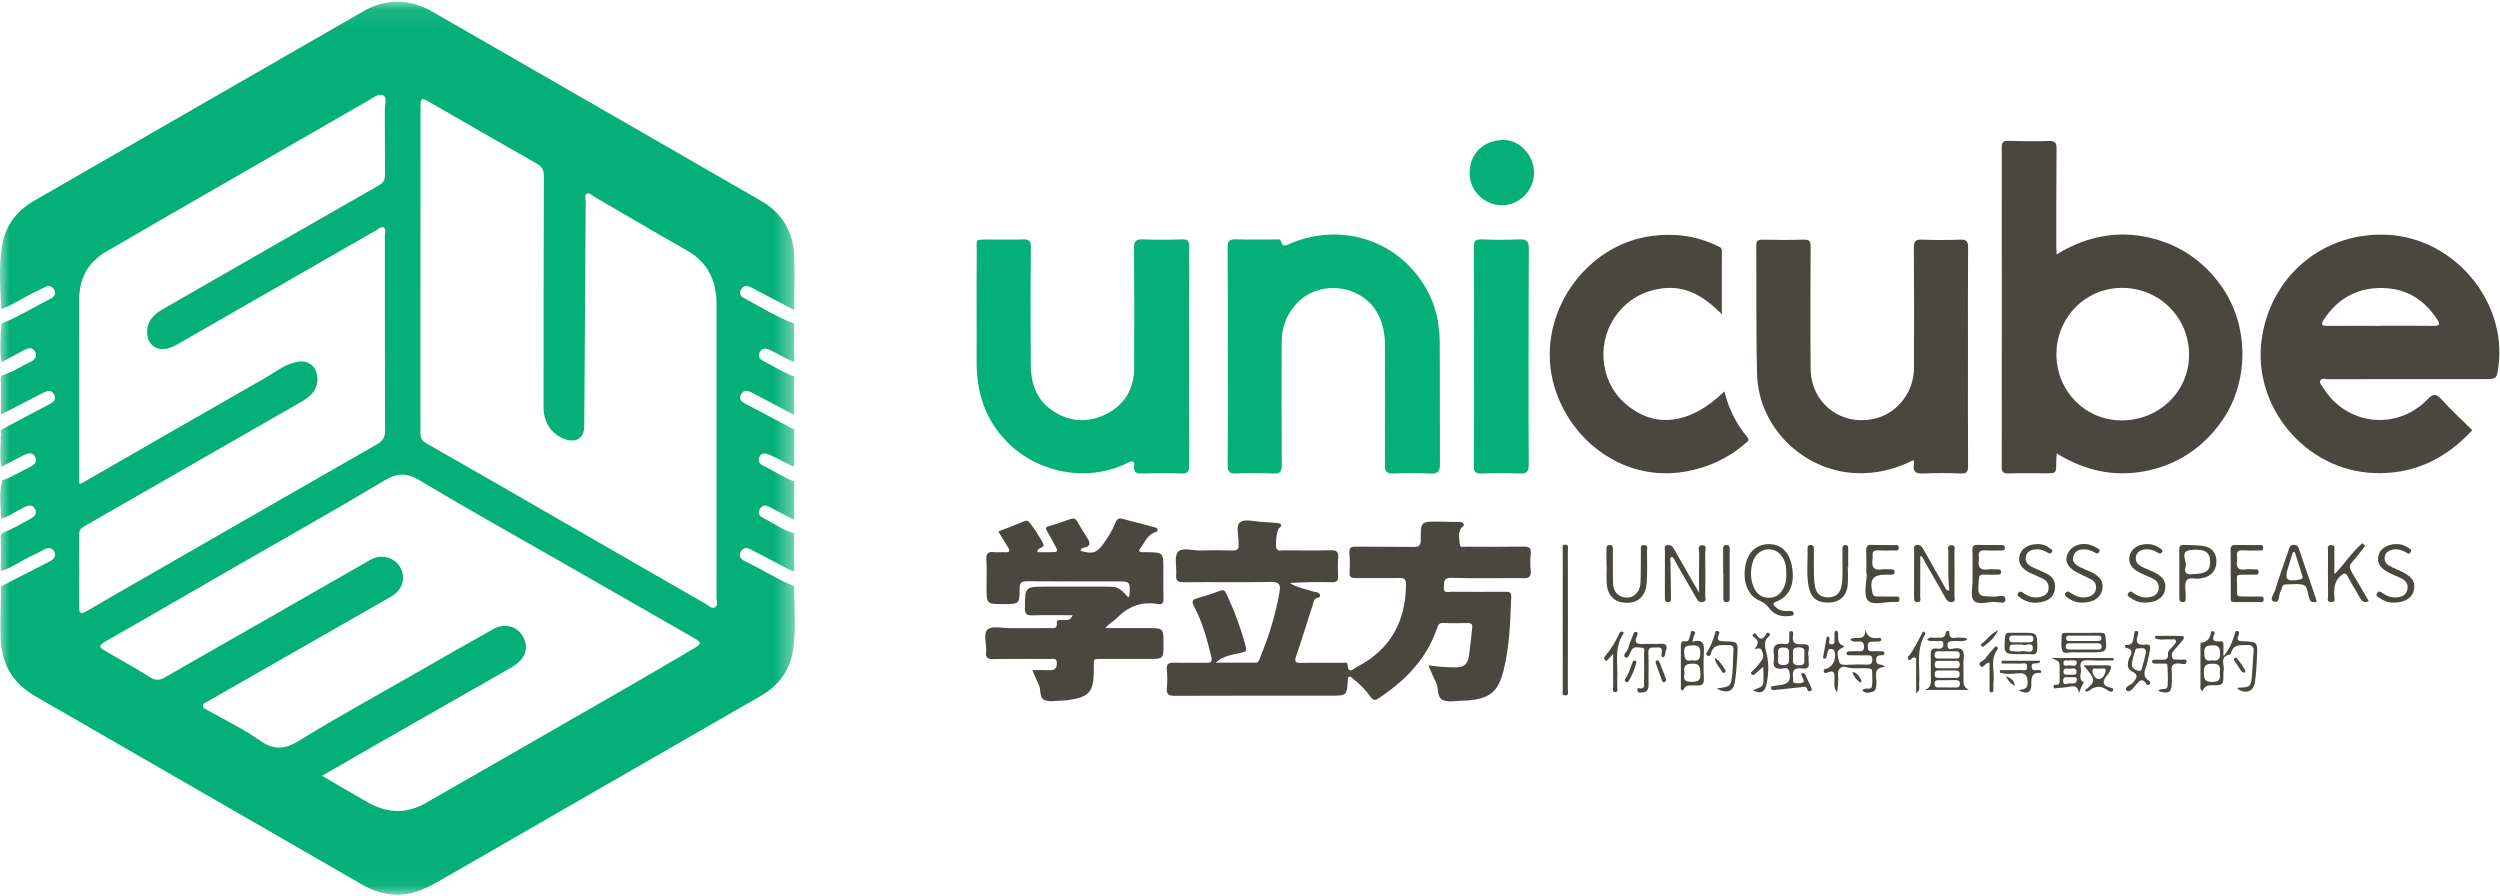 <svg width="134" height="48" viewBox="0 0 134 48" fill="none" xmlns="http://www.w3.org/2000/svg">
<mask id="mask0" mask-type="alpha" maskUnits="userSpaceOnUse" x="0" y="0" width="43" height="48">
<path fill-rule="evenodd" clip-rule="evenodd" d="M0 0.086H42.602V47.96H0V0.086Z" fill="white"/>
</mask>
<g mask="url(#mask0)">
<path fill-rule="evenodd" clip-rule="evenodd" d="M17.261 41.584C18.135 42.091 18.938 42.569 19.753 43.027C20.773 43.6 21.801 43.633 22.833 43.036C24.179 42.258 25.531 41.49 26.88 40.716C29.016 39.49 31.152 38.264 33.285 37.034C34.583 36.286 35.881 35.537 37.168 34.77C37.638 34.49 37.623 34.441 37.149 34.17C34.824 32.837 32.499 31.504 30.173 30.172C27.623 28.711 25.053 27.284 22.535 25.77C21.823 25.342 21.322 25.325 20.608 25.753C17.977 27.329 15.3 28.828 12.642 30.36C10.294 31.712 7.953 33.075 5.597 34.413C5.26 34.605 5.342 34.712 5.587 34.857C6.406 35.338 7.239 35.797 8.045 36.299C8.329 36.476 8.541 36.478 8.824 36.315C10.709 35.228 12.603 34.157 14.492 33.076C16.281 32.054 18.066 31.023 19.857 30.004C20.39 29.701 21.034 29.834 21.373 30.29C21.72 30.758 21.677 31.366 21.235 31.775C21.059 31.939 20.834 32.053 20.622 32.174C17.445 33.99 14.267 35.804 11.09 37.618C11.004 37.667 10.883 37.695 10.874 37.81C10.864 37.948 10.993 37.995 11.091 38.05C12.03 38.584 13.017 39.049 13.895 39.668C14.65 40.201 15.227 40.196 16.014 39.711C17.975 38.501 19.999 37.392 22 36.246C23.475 35.401 24.948 34.554 26.431 33.723C27.041 33.38 27.689 33.549 28.019 34.098C28.355 34.656 28.194 35.259 27.59 35.66C27.338 35.827 27.071 35.971 26.808 36.121C24.531 37.421 22.252 38.718 19.975 40.019C19.087 40.526 18.203 41.04 17.261 41.584ZM4.246 25.926C4.348 25.903 4.379 25.903 4.402 25.89C7.665 24.015 10.924 22.133 14.193 20.27C14.764 19.944 15.286 19.504 15.963 19.389C16.548 19.289 16.974 19.655 17.011 20.232C17.055 20.925 16.617 21.27 16.098 21.568C12.233 23.786 8.37 26.005 4.502 28.217C4.313 28.325 4.241 28.444 4.242 28.658C4.251 29.955 4.252 31.252 4.244 32.548C4.242 32.899 4.329 32.942 4.637 32.761C5.992 31.965 7.359 31.188 8.723 30.405C12.549 28.207 16.374 26.005 20.206 23.815C20.517 23.637 20.642 23.438 20.64 23.069C20.625 19.583 20.631 16.096 20.628 12.61C20.628 12.471 20.699 12.282 20.577 12.203C20.426 12.104 20.286 12.273 20.157 12.347C16.604 14.383 13.054 16.424 9.501 18.461C9.34 18.553 9.164 18.631 8.984 18.678C8.374 18.835 7.89 18.448 7.884 17.82C7.877 17.203 8.25 16.845 8.735 16.567C12.587 14.356 16.439 12.146 20.296 9.943C20.542 9.803 20.639 9.642 20.636 9.361C20.623 8.209 20.639 7.056 20.625 5.904C20.622 5.628 20.777 5.225 20.531 5.105C20.296 4.991 19.977 5.251 19.716 5.402C17.191 6.855 14.665 8.306 12.141 9.76C9.992 10.998 7.842 12.235 5.698 13.482C4.7 14.062 4.239 14.943 4.243 16.095C4.252 19.178 4.246 22.261 4.246 25.344V25.926ZM38.408 24.194C38.408 21.572 38.407 18.95 38.408 16.327C38.408 15.07 37.961 14.072 36.818 13.424C35.163 12.486 33.525 11.517 31.88 10.562C31.746 10.484 31.612 10.31 31.466 10.38C31.308 10.456 31.395 10.666 31.394 10.815C31.365 14.775 31.341 18.736 31.317 22.697C31.316 22.769 31.317 22.841 31.313 22.913C31.283 23.453 30.924 23.713 30.4 23.574C29.644 23.373 29.135 22.695 29.136 21.871C29.137 17.721 29.137 13.571 29.151 9.422C29.151 9.109 29.061 8.934 28.785 8.777C26.829 7.669 24.884 6.542 22.935 5.422C22.603 5.232 22.539 5.276 22.539 5.695C22.538 11.531 22.539 17.366 22.534 23.202C22.534 23.456 22.59 23.614 22.833 23.752C25.239 25.12 27.636 26.505 30.035 27.886C32.621 29.375 35.206 30.867 37.795 32.35C37.96 32.444 38.142 32.655 38.33 32.546C38.499 32.448 38.405 32.199 38.406 32.018C38.41 29.41 38.409 26.802 38.408 24.194ZM0.064 17.424C0.081 17.392 0.098 17.359 0.115 17.326C1.027 16.96 1.86 16.439 2.733 15.997C2.918 15.904 3.015 15.735 2.903 15.528C2.798 15.334 2.625 15.289 2.423 15.382C2.318 15.43 2.217 15.488 2.112 15.535C1.415 15.848 0.787 16.297 0.067 16.566C0.014 15.403 -0.077 14.232 0.126 13.082C0.308 12.053 0.926 11.282 1.837 10.757C7.716 7.372 13.594 3.983 19.478 0.605C20.705 -0.099 21.948 -0.081 23.18 0.628C29.048 4.006 34.92 7.378 40.785 10.761C41.918 11.415 42.529 12.42 42.571 13.727C42.602 14.69 42.572 15.656 42.569 16.621C42.404 16.533 42.24 16.445 42.075 16.358C41.477 16.042 40.88 15.724 40.28 15.414C40.092 15.317 39.89 15.267 39.741 15.48C39.611 15.666 39.642 15.849 39.842 15.956C40.738 16.437 41.603 16.98 42.561 17.342C42.563 18.03 42.566 18.718 42.569 19.406C42.412 19.336 42.251 19.274 42.099 19.196C41.804 19.046 41.522 18.869 41.219 18.739C41.031 18.657 40.813 18.647 40.71 18.898C40.621 19.115 40.721 19.251 40.914 19.349C41.464 19.628 41.984 19.964 42.564 20.182C42.565 20.868 42.566 21.554 42.567 22.24C41.82 21.844 41.074 21.445 40.324 21.054C40.114 20.944 39.883 20.853 39.725 21.131C39.562 21.418 39.765 21.543 39.982 21.657C40.846 22.111 41.709 22.567 42.572 23.023C42.571 23.691 42.57 24.36 42.569 25.029C42.427 24.96 42.286 24.891 42.145 24.821C41.822 24.66 41.507 24.48 41.173 24.347C41.003 24.278 40.783 24.275 40.7 24.51C40.636 24.69 40.681 24.856 40.873 24.944C41.449 25.209 41.968 25.586 42.567 25.803C42.567 26.491 42.567 27.178 42.567 27.865C42.109 27.625 41.653 27.381 41.191 27.148C40.992 27.047 40.818 27.106 40.717 27.302C40.622 27.487 40.692 27.657 40.866 27.741C41.433 28.016 41.939 28.414 42.559 28.583C42.563 29.271 42.566 29.959 42.57 30.646C42.441 30.587 42.309 30.533 42.183 30.467C41.548 30.135 40.917 29.796 40.279 29.469C40.082 29.368 39.869 29.301 39.715 29.552C39.556 29.813 39.724 29.98 39.92 30.073C40.812 30.501 41.643 31.046 42.562 31.418C42.572 32.568 42.675 33.723 42.505 34.866C42.343 35.959 41.716 36.759 40.764 37.308C35.084 40.577 29.401 43.842 23.725 47.117C22.918 47.582 22.12 48.013 21.14 47.954C20.517 47.917 19.955 47.727 19.424 47.422C13.573 44.05 7.724 40.673 1.87 37.305C0.659 36.609 0.072 35.553 0.033 34.191C0.007 33.271 0.047 32.349 0.057 31.429C0.926 30.983 1.795 30.537 2.664 30.091C2.879 29.981 3.025 29.813 2.908 29.573C2.79 29.33 2.576 29.34 2.356 29.46C2.18 29.556 2.004 29.657 1.819 29.734C1.212 29.989 0.695 30.425 0.05 30.602C0.048 30.08 0.046 29.558 0.043 29.037C0.053 29.031 0.072 29.022 0.071 29.02C0.064 29 0.053 28.981 0.043 28.962C0.033 28.826 -0.005 28.685 0.112 28.571C0.636 28.374 1.117 28.092 1.605 27.824C1.826 27.702 2.015 27.542 1.882 27.285C1.732 26.997 1.481 27.096 1.249 27.213C0.854 27.413 0.49 27.673 0.063 27.807C0.036 27.115 -0.07 26.422 0.128 25.737C0.653 25.579 1.102 25.264 1.595 25.038C1.846 24.923 2.021 24.74 1.871 24.469C1.728 24.21 1.473 24.299 1.263 24.403C0.866 24.6 0.477 24.813 0.085 25.02C-0.041 24.459 0.044 23.893 0.044 23.33C0.053 23.325 0.071 23.32 0.07 23.315C0.069 23.295 0.062 23.274 0.058 23.254C0.019 23.175 0.024 23.099 0.073 23.026C0.91 22.584 1.746 22.141 2.584 21.7C2.807 21.581 3.056 21.456 2.9 21.151C2.747 20.852 2.502 20.953 2.27 21.074C1.532 21.458 0.792 21.839 0.052 22.221C0.05 21.668 0.047 21.115 0.045 20.563C0.054 20.557 0.071 20.549 0.07 20.546C0.064 20.526 0.054 20.507 0.045 20.488C0.014 20.349 0.016 20.217 0.131 20.111C0.664 19.966 1.108 19.635 1.605 19.414C1.863 19.299 2.02 19.101 1.869 18.834C1.719 18.569 1.471 18.673 1.261 18.782C0.866 18.988 0.477 19.203 0.085 19.414C-0.03 18.817 0.038 18.215 0.045 17.616C0.102 17.558 0.072 17.49 0.064 17.424Z" fill="#05AF78"/>
</g>
<path fill-rule="evenodd" clip-rule="evenodd" d="M110.224 18.991C110.224 20.957 111.766 22.527 113.706 22.533C115.724 22.54 117.327 20.99 117.334 19.027C117.342 17.026 115.757 15.437 113.747 15.43C111.795 15.422 110.225 17.009 110.224 18.991ZM110.239 24.305C110.228 24.507 110.214 24.646 110.214 24.785C110.217 25.369 110.219 25.369 109.615 25.37C108.965 25.37 108.315 25.358 107.665 25.376C107.389 25.384 107.292 25.316 107.292 25.022C107.3 19.318 107.3 13.614 107.293 7.911C107.292 7.627 107.37 7.541 107.657 7.55C108.379 7.573 109.102 7.58 109.823 7.557C110.149 7.548 110.234 7.65 110.231 7.967C110.215 9.738 110.22 11.51 110.219 13.281C110.219 13.377 110.228 13.473 110.236 13.634C111.987 12.564 113.814 12.278 115.737 12.882C117.1 13.31 118.193 14.13 119.031 15.288C120.6 17.457 120.578 20.588 118.981 22.72C117.96 24.084 116.616 24.945 114.944 25.259C113.275 25.573 111.716 25.215 110.239 24.305Z" fill="#4A473E"/>
<path fill-rule="evenodd" clip-rule="evenodd" d="M127.584 17.465V17.461C128.538 17.461 129.492 17.453 130.446 17.466C130.745 17.471 130.814 17.405 130.644 17.141C129.938 16.038 128.937 15.434 127.621 15.436C126.295 15.439 125.27 16.031 124.548 17.145C124.359 17.437 124.502 17.47 124.766 17.468C125.706 17.46 126.645 17.465 127.584 17.465ZM132.514 23.058C131.081 24.611 129.365 25.436 127.246 25.356C123.596 25.218 120.733 21.825 121.223 18.208C121.687 14.792 124.534 12.416 127.964 12.585C131.517 12.759 134.357 16.104 133.922 19.599C133.832 20.321 133.832 20.321 133.088 20.321C130.314 20.321 127.54 20.32 124.766 20.324C124.633 20.325 124.447 20.244 124.372 20.392C124.303 20.529 124.447 20.657 124.519 20.776C125.759 22.797 128.454 23.112 130.113 21.409C130.414 21.101 130.563 21.075 130.859 21.402C131.38 21.979 131.956 22.505 132.514 23.058Z" fill="#4A473E"/>
<path fill-rule="evenodd" clip-rule="evenodd" d="M76.561 35.661C77.096 35.737 77.583 35.776 78.074 35.771C78.458 35.767 78.673 35.57 78.727 35.215C78.805 34.703 78.847 34.187 78.91 33.673C78.936 33.469 78.865 33.39 78.652 33.395C78.219 33.407 77.785 33.411 77.352 33.391C77.138 33.381 77.083 33.499 77.031 33.655C76.472 35.319 75.318 36.487 73.888 37.433C73.701 37.556 73.604 37.548 73.472 37.365C73.203 36.99 72.886 36.653 72.515 36.373C72.452 36.325 72.392 36.234 72.292 36.285C72.212 36.327 72.249 36.411 72.244 36.478C72.181 37.288 72.181 37.288 71.343 37.288C68.553 37.288 65.764 37.283 62.975 37.296C62.642 37.297 62.505 37.222 62.543 36.868C62.576 36.555 62.575 36.232 62.543 35.919C62.507 35.573 62.655 35.508 62.962 35.518C63.525 35.538 64.09 35.51 64.653 35.526C64.943 35.534 64.988 35.447 64.92 35.174C64.693 34.25 64.443 33.335 63.998 32.489C63.873 32.251 63.891 32.144 64.162 32.069C64.577 31.953 64.99 31.821 65.392 31.667C65.576 31.597 65.645 31.646 65.72 31.802C66.158 32.727 66.515 33.679 66.774 34.669C66.838 34.911 66.744 34.939 66.546 34.982C66.066 35.087 65.566 35.147 65.158 35.52C65.871 35.52 66.585 35.52 67.299 35.52C67.45 35.52 67.48 35.401 67.523 35.297C67.999 34.136 68.38 32.948 68.586 31.707C68.647 31.34 68.57 31.183 68.132 31.192C66.572 31.222 65.01 31.193 63.45 31.209C63.122 31.213 63.014 31.121 63.043 30.798C63.08 30.385 62.925 29.845 63.134 29.589C63.357 29.316 63.919 29.517 64.332 29.506C64.91 29.489 65.488 29.491 66.066 29.506C66.313 29.512 66.417 29.429 66.385 29.184C66.383 29.17 66.383 29.156 66.385 29.141C66.41 28.743 66.211 28.192 66.474 27.988C66.721 27.797 67.247 27.959 67.649 27.975C67.923 27.986 68.197 28.01 68.47 28.036C68.536 28.043 68.635 28.061 68.656 28.105C68.697 28.187 68.633 28.249 68.559 28.313C68.426 28.427 68.341 29.262 68.427 29.412C68.513 29.561 68.66 29.497 68.778 29.498C69.631 29.504 70.484 29.513 71.336 29.495C71.638 29.488 71.749 29.574 71.725 29.881C71.7 30.21 71.705 30.544 71.724 30.874C71.74 31.147 71.633 31.213 71.373 31.207C70.629 31.19 69.884 31.201 69.133 31.248C69.528 31.504 69.98 31.569 70.405 31.708C70.524 31.746 70.698 31.734 70.743 31.867C70.808 32.062 70.59 32.026 70.501 32.095C70.409 32.167 70.41 32.271 70.38 32.364C70.076 33.308 69.786 34.257 69.465 35.195C69.364 35.49 69.458 35.533 69.72 35.53C70.457 35.52 71.194 35.524 71.931 35.527C72.037 35.527 72.217 35.468 72.226 35.617C72.261 36.193 72.57 35.828 72.725 35.748C74.523 34.827 75.344 33.321 75.362 31.332C75.365 31.031 75.263 30.977 74.994 30.981C74.214 30.995 73.433 30.975 72.653 30.985C72.414 30.987 72.32 30.923 72.336 30.669C72.358 30.325 72.355 29.977 72.331 29.632C72.312 29.355 72.421 29.296 72.679 29.3C73.705 29.314 74.731 29.299 75.757 29.315C76.047 29.319 76.155 29.251 76.152 28.936C76.143 27.95 76.157 27.949 77.129 27.96C77.476 27.964 77.822 27.971 78.169 27.979C78.27 27.981 78.387 27.976 78.443 28.074C78.516 28.2 78.373 28.23 78.321 28.305C78.126 28.591 78.226 28.916 78.255 29.218C78.269 29.359 78.479 29.301 78.6 29.302C79.612 29.307 80.624 29.315 81.635 29.298C81.944 29.293 82.087 29.355 82.048 29.698C82.015 29.997 82.019 30.305 82.048 30.604C82.078 30.923 81.941 30.991 81.654 30.989C80.368 30.98 79.081 31.013 77.796 30.973C77.326 30.959 77.422 31.24 77.392 31.486C77.35 31.827 77.616 31.716 77.773 31.718C78.741 31.726 79.71 31.723 80.678 31.72C80.864 31.719 81.014 31.715 81.003 31.983C80.949 33.306 80.918 34.633 80.592 35.926C80.3 37.086 79.866 37.44 78.67 37.545C78.613 37.55 78.555 37.549 78.497 37.55C78.107 37.551 77.672 37.661 77.339 37.524C76.996 37.383 77.132 36.865 76.958 36.545C76.815 36.282 76.711 35.998 76.561 35.661Z" fill="#4A473E"/>
<path fill-rule="evenodd" clip-rule="evenodd" d="M65.809 19.099C65.809 17.154 65.817 15.21 65.801 13.265C65.799 12.922 65.901 12.818 66.238 12.828C66.945 12.849 67.654 12.833 68.362 12.834C68.461 12.834 68.622 12.798 68.643 12.886C68.747 13.32 68.95 13.136 69.207 13.031C72.226 11.803 75.359 13.121 76.65 15.875C77.017 16.658 77.162 17.489 77.169 18.339C77.185 20.515 77.168 22.69 77.181 24.865C77.183 25.246 77.096 25.407 76.674 25.383C76.011 25.344 75.344 25.357 74.68 25.378C74.345 25.389 74.229 25.292 74.232 24.94C74.246 22.794 74.238 20.647 74.235 18.5C74.234 17.935 74.137 17.386 73.88 16.876C73.063 15.254 70.739 14.941 69.496 16.27C68.944 16.86 68.7 17.55 68.698 18.337C68.693 20.527 68.686 22.717 68.705 24.907C68.708 25.292 68.601 25.4 68.22 25.381C67.571 25.347 66.919 25.347 66.27 25.378C65.913 25.395 65.801 25.301 65.804 24.934C65.821 22.989 65.812 21.044 65.812 19.099H65.809Z" fill="#05AF78"/>
<path fill-rule="evenodd" clip-rule="evenodd" d="M63.732 19.143C63.732 21.073 63.725 23.004 63.738 24.935C63.74 25.26 63.675 25.397 63.312 25.382C62.619 25.352 61.925 25.36 61.231 25.378C60.933 25.386 60.752 25.333 60.791 24.986C60.828 24.654 60.632 24.711 60.446 24.804C58.293 25.891 55.6 25.345 53.975 23.682C52.777 22.456 52.337 20.998 52.346 19.341C52.357 17.425 52.333 15.509 52.355 13.594C52.364 12.732 52.187 12.851 53.106 12.84C53.67 12.833 54.234 12.86 54.797 12.833C55.142 12.817 55.26 12.894 55.256 13.273C55.234 15.362 55.236 17.451 55.249 19.54C55.255 20.477 55.509 21.344 56.297 21.928C57.181 22.582 58.186 22.707 59.184 22.247C60.221 21.768 60.783 20.909 60.79 19.748C60.801 17.601 60.803 15.454 60.783 13.308C60.78 12.918 60.898 12.814 61.274 12.83C61.967 12.859 62.662 12.854 63.355 12.832C63.663 12.822 63.741 12.92 63.739 13.221C63.725 15.195 63.732 17.169 63.732 19.143Z" fill="#05AF78"/>
<path fill-rule="evenodd" clip-rule="evenodd" d="M102.573 24.661C101.556 25.164 100.535 25.412 99.444 25.358C96.635 25.22 94.259 22.888 94.181 20.086C94.117 17.784 94.155 15.479 94.135 13.175C94.132 12.895 94.234 12.842 94.487 12.847C95.224 12.863 95.961 12.867 96.697 12.845C96.996 12.837 97.05 12.946 97.049 13.216C97.04 15.405 97.028 17.595 97.051 19.783C97.071 21.675 98.793 22.924 100.617 22.404C101.751 22.08 102.584 20.972 102.588 19.748C102.596 17.587 102.6 15.427 102.582 13.267C102.58 12.918 102.683 12.832 103.017 12.845C103.695 12.87 104.375 12.87 105.053 12.845C105.386 12.833 105.495 12.918 105.491 13.268C105.474 15.111 105.484 16.955 105.484 18.798C105.484 20.858 105.474 22.917 105.49 24.976C105.492 25.306 105.402 25.39 105.081 25.378C104.418 25.352 103.752 25.349 103.089 25.378C102.711 25.394 102.511 25.311 102.588 24.895C102.598 24.84 102.582 24.781 102.573 24.661Z" fill="#4A473E"/>
<path fill-rule="evenodd" clip-rule="evenodd" d="M92.29 16.842C91.391 15.939 90.452 15.327 89.215 15.446C88.227 15.541 87.39 15.962 86.752 16.734C85.572 18.162 85.697 20.32 87.025 21.552C88.591 23.005 90.553 22.803 92.429 20.979C92.654 21.893 93.047 22.714 93.653 23.424C93.81 23.608 93.653 23.678 93.554 23.764C92.63 24.568 91.563 25.059 90.355 25.274C86.907 25.886 83.942 23.438 83.222 20.371C82.391 16.834 84.951 13.108 88.556 12.645C89.768 12.489 90.91 12.639 92.008 13.161C92.135 13.221 92.291 13.252 92.291 13.441C92.29 14.542 92.29 15.643 92.29 16.842Z" fill="#4A473E"/>
<path fill-rule="evenodd" clip-rule="evenodd" d="M59.254 33.666C60.056 33.666 60.783 33.666 61.51 33.666C62.362 33.666 62.362 33.666 62.364 34.514C62.365 35.32 62.365 35.32 61.556 35.319C60.761 35.319 59.966 35.316 59.171 35.32C58.542 35.324 58.638 35.252 58.629 35.881C58.629 35.896 58.629 35.91 58.629 35.925C58.628 37.087 58.385 37.367 57.236 37.529C57.15 37.541 57.063 37.546 56.977 37.547C56.644 37.551 56.276 37.642 55.99 37.529C55.689 37.41 55.815 36.971 55.677 36.697C55.555 36.456 55.457 36.201 55.333 35.917C55.647 35.917 55.94 35.907 56.232 35.921C56.496 35.933 56.638 35.851 56.648 35.564C56.658 35.242 56.433 35.322 56.264 35.321C55.252 35.317 54.24 35.307 53.229 35.327C52.917 35.333 52.821 35.233 52.854 34.936C52.9 34.524 52.673 33.972 52.943 33.734C53.174 33.531 53.714 33.669 54.117 33.667C54.84 33.663 55.563 33.666 56.285 33.666C56.466 33.665 56.67 33.719 56.646 33.405C56.628 33.169 56.835 33.246 56.964 33.237C57.155 33.223 57.376 33.289 57.494 32.975C56.753 32.975 56.04 32.96 55.329 32.982C55.03 32.991 54.938 32.913 54.938 32.605C54.938 31.443 54.926 31.443 56.101 31.443C57.099 31.443 58.096 31.443 59.093 31.443C59.946 31.443 59.946 31.443 60.478 32.02C60.5 31.985 60.535 31.954 60.537 31.921C60.586 31.163 60.585 31.163 59.817 31.163C58.227 31.163 56.637 31.171 55.047 31.156C54.747 31.154 54.653 31.236 54.653 31.54C54.652 32.378 54.639 32.378 53.794 32.38C52.878 32.382 52.878 32.382 52.879 31.459C52.879 30.969 52.902 30.478 52.87 29.99C52.848 29.649 52.974 29.559 53.287 29.595C53.486 29.617 53.691 29.59 53.893 29.601C54.118 29.613 54.145 29.523 54.042 29.352C53.872 29.073 53.7 28.795 53.51 28.487C53.978 28.303 54.435 28.131 54.886 27.944C55.01 27.893 55.084 27.89 55.178 28.005C55.454 28.341 55.677 28.71 55.891 29.085C56.087 29.43 55.563 29.294 55.608 29.597C55.895 29.597 56.202 29.608 56.508 29.593C56.749 29.582 56.644 29.423 56.59 29.319C56.446 29.038 56.294 28.761 56.133 28.489C56.043 28.339 56.015 28.257 56.232 28.197C56.621 28.09 57.001 27.952 57.382 27.818C57.545 27.76 57.65 27.794 57.737 27.948C57.908 28.247 58.088 28.542 58.276 28.831C58.45 29.099 58.464 29.289 58.087 29.359C58.01 29.374 57.922 29.416 57.918 29.524C58.544 29.713 58.772 29.647 59.12 29.177C59.386 28.817 59.623 28.438 59.784 28.019C59.86 27.822 59.967 27.754 60.175 27.811C60.718 27.96 61.264 28.093 61.807 28.24C61.899 28.265 62.032 28.286 62.043 28.397C62.056 28.524 61.917 28.516 61.831 28.559C61.448 28.746 61.319 29.154 61.074 29.46C61.026 29.519 61.074 29.596 61.172 29.596C61.259 29.597 61.346 29.599 61.432 29.599C62.359 29.605 62.359 29.605 62.358 30.546C62.358 31.05 62.349 31.555 62.363 32.059C62.369 32.286 62.324 32.426 62.062 32.379C61.167 32.219 60.441 32.52 59.826 33.163C59.674 33.321 59.444 33.399 59.254 33.666Z" fill="#4A473E"/>
<path fill-rule="evenodd" clip-rule="evenodd" d="M79.005 19.089C79.005 17.146 79.013 15.203 78.998 13.26C78.995 12.925 79.08 12.816 79.426 12.83C80.104 12.859 80.784 12.862 81.461 12.83C81.864 12.811 81.947 12.982 81.945 13.334C81.933 15.449 81.933 17.565 81.932 19.68C81.931 21.421 81.927 23.163 81.94 24.904C81.942 25.243 81.863 25.397 81.483 25.381C80.791 25.352 80.097 25.355 79.405 25.381C79.069 25.393 78.996 25.272 78.999 24.96C79.011 23.003 79.005 21.046 79.005 19.089Z" fill="#05AF78"/>
<path fill-rule="evenodd" clip-rule="evenodd" d="M82.225 9.262C82.229 10.194 81.432 11.006 80.516 11.002C79.56 10.998 78.748 10.225 78.771 9.241C78.795 8.221 79.503 7.541 80.532 7.502C81.439 7.467 82.221 8.313 82.225 9.262Z" fill="#05AF78"/>
<path fill-rule="evenodd" clip-rule="evenodd" d="M99.168 34.276C99.436 34.059 100.018 34.441 99.971 33.734C100.088 34.161 100.348 34.25 100.694 34.192C100.76 34.181 100.849 34.195 100.833 34.3C100.823 34.366 100.762 34.383 100.702 34.385C100.572 34.389 100.442 34.394 100.312 34.394C100.123 34.395 100.118 34.527 100.113 34.662C100.107 34.811 100.143 34.913 100.326 34.906C100.514 34.898 100.702 34.906 100.889 34.909C100.951 34.91 101.005 34.94 101.008 35.005C101.01 35.038 100.983 35.096 100.956 35.103C100.789 35.154 100.545 35.053 100.563 35.402C100.581 35.732 100.908 35.533 101.019 35.748C100.341 35.796 100.611 36.296 100.574 36.652C100.556 36.826 100.576 37.018 100.366 37.08C100.184 37.134 99.984 37.188 99.82 37C99.974 36.805 100.277 37.014 100.325 36.808C100.387 36.549 100.344 36.266 100.349 35.993C100.352 35.854 100.268 35.84 100.156 35.827C99.749 35.782 99.342 35.88 98.927 35.75C98.734 35.69 98.489 35.834 98.518 36.162C98.546 36.475 98.524 36.792 98.464 37.107C98.251 36.851 98.34 36.565 98.332 36.296C98.325 36.063 98.292 35.923 98.017 36.023C97.93 36.054 97.812 36.138 97.761 36C97.708 35.856 97.851 35.858 97.942 35.824C98.271 35.699 98.448 35.253 98.322 34.901C98.292 34.817 98.241 34.791 98.169 34.782C98.075 34.769 97.998 34.793 97.973 34.9C97.949 34.997 97.922 35.094 97.901 35.192C97.888 35.251 97.872 35.311 97.801 35.306C97.691 35.299 97.717 35.222 97.731 35.15C97.794 34.804 97.855 34.457 97.914 34.127C98.034 34.107 98.047 34.158 98.064 34.216C98.097 34.327 97.922 34.544 98.197 34.53C98.399 34.52 98.305 34.335 98.326 34.223C98.352 34.082 98.27 33.915 98.408 33.795C98.57 33.854 98.515 33.972 98.522 34.061C98.539 34.285 98.479 34.475 98.808 34.618C99.003 34.703 98.438 34.711 98.498 35.078C98.584 35.608 98.563 35.664 99.132 35.629C99.448 35.61 99.767 35.616 100.084 35.622C100.284 35.626 100.361 35.556 100.356 35.345C100.351 35.133 100.245 35.121 100.082 35.125C99.765 35.131 99.447 35.126 99.129 35.122C99.06 35.121 98.976 35.123 98.975 35.021C98.975 34.925 99.051 34.912 99.125 34.911C99.298 34.907 99.472 34.9 99.645 34.906C99.815 34.913 99.912 34.876 99.908 34.672C99.904 34.482 99.87 34.377 99.647 34.381C99.502 34.383 99.333 34.451 99.168 34.276Z" fill="#4A473E"/>
<path fill-rule="evenodd" clip-rule="evenodd" d="M118.556 35.39C118.854 35.446 119.002 35.383 118.996 35.025C118.99 34.693 118.914 34.583 118.565 34.591C118.251 34.598 118.14 34.665 118.149 34.997C118.157 35.306 118.214 35.474 118.556 35.39ZM118.975 36.063C119.031 35.748 118.984 35.567 118.573 35.573C118.196 35.579 118.121 35.709 118.128 36.047C118.134 36.374 118.153 36.559 118.579 36.551C118.981 36.543 119.033 36.379 118.975 36.063ZM119.176 35.171C119.535 34.774 119.639 34.402 119.767 34.044C119.8 33.953 119.787 33.807 119.913 33.822C120.053 33.839 120.022 33.97 119.98 34.065C119.851 34.355 120.029 34.361 120.241 34.371C121.002 34.407 121.01 34.411 120.976 35.185C120.956 35.645 120.929 36.106 120.866 36.561C120.795 37.072 120.365 37.225 119.932 36.918C119.949 36.897 119.965 36.86 119.983 36.859C120.612 36.842 120.657 36.806 120.708 36.186C120.742 35.785 120.749 35.381 120.79 34.981C120.819 34.697 120.758 34.56 120.429 34.573C120.065 34.588 119.693 34.529 119.583 35.012C119.577 35.038 119.555 35.077 119.536 35.081C118.901 35.189 119.282 35.691 119.177 36.002C119.168 36.028 119.175 36.059 119.175 36.088C119.176 36.727 119.176 36.74 118.555 36.73C118.303 36.727 118.134 36.791 118.072 37.043C117.892 36.964 117.947 36.832 117.946 36.729C117.941 36.053 117.943 35.377 117.944 34.7C117.944 34.615 117.948 34.456 117.963 34.455C118.334 34.416 118.475 34.18 118.523 33.849C118.525 33.839 118.603 33.825 118.638 33.837C118.7 33.857 118.726 33.92 118.697 33.975C118.495 34.361 118.715 34.399 119.021 34.375C119.169 34.364 119.175 34.47 119.176 34.575C119.176 34.731 119.176 34.886 119.176 35.171Z" fill="#4A473E"/>
<path fill-rule="evenodd" clip-rule="evenodd" d="M95.742 30.756C95.743 30.54 95.738 30.355 95.681 30.172C95.541 29.723 95.225 29.447 94.825 29.442C94.401 29.436 94.052 29.718 93.929 30.182C93.816 30.61 93.818 31.038 93.991 31.452C94.134 31.796 94.371 32.022 94.769 32.039C95.187 32.058 95.447 31.835 95.616 31.486C95.731 31.248 95.761 30.99 95.742 30.756ZM96.095 30.94C96.081 31.412 95.891 31.988 95.193 32.253C94.971 32.337 95.068 32.432 95.163 32.527C95.374 32.74 95.645 32.771 95.923 32.746C96.046 32.735 96.129 32.76 96.14 32.884C96.15 33.007 96.032 33.002 95.957 33.013C95.494 33.086 95.088 32.956 94.811 32.579C94.676 32.395 94.528 32.286 94.324 32.2C93.656 31.92 93.368 31.128 93.578 30.204C93.729 29.537 94.21 29.148 94.862 29.166C95.616 29.188 96.103 29.807 96.095 30.94Z" fill="#4A473E"/>
<path fill-rule="evenodd" clip-rule="evenodd" d="M91.069 31.762C91.069 30.966 91.061 30.291 91.076 29.618C91.079 29.48 90.946 29.223 91.247 29.226C91.513 29.229 91.398 29.463 91.4 29.593C91.412 30.371 91.41 31.149 91.401 31.927C91.4 32.047 91.494 32.228 91.259 32.268C91.078 32.298 91 32.195 90.924 32.062C90.568 31.438 90.209 30.816 89.849 30.193C89.78 30.073 89.747 29.927 89.614 29.842C89.466 29.911 89.537 30.037 89.538 30.138C89.545 30.771 89.556 31.404 89.566 32.038C89.568 32.155 89.581 32.274 89.402 32.271C89.226 32.268 89.237 32.146 89.237 32.031C89.236 31.195 89.234 30.36 89.24 29.524C89.24 29.412 89.166 29.249 89.372 29.216C89.539 29.19 89.639 29.27 89.719 29.411C90.079 30.05 90.445 30.686 90.81 31.323C90.878 31.441 90.949 31.558 91.069 31.762Z" fill="#4A473E"/>
<path fill-rule="evenodd" clip-rule="evenodd" d="M104.482 31.665C104.406 30.942 104.428 30.24 104.431 29.539C104.431 29.415 104.35 29.223 104.595 29.222C104.842 29.221 104.757 29.417 104.758 29.539C104.765 30.344 104.766 31.149 104.759 31.954C104.758 32.066 104.836 32.234 104.637 32.269C104.476 32.297 104.374 32.22 104.292 32.075C103.928 31.424 103.555 30.777 103.178 30.133C103.111 30.018 103.093 29.861 102.926 29.793C102.926 30.533 102.929 31.257 102.922 31.982C102.922 32.081 102.995 32.228 102.823 32.266C102.613 32.312 102.592 32.182 102.592 32.016C102.596 31.182 102.591 30.348 102.596 29.514C102.597 29.399 102.541 29.236 102.741 29.21C102.906 29.189 103.002 29.276 103.081 29.417C103.465 30.105 103.856 30.791 104.25 31.474C104.289 31.54 104.298 31.646 104.482 31.665Z" fill="#4A473E"/>
<path fill-rule="evenodd" clip-rule="evenodd" d="M126.967 32.224C126.713 32.331 126.592 32.232 126.488 32.04C126.284 31.661 126.05 31.299 125.851 30.918C125.718 30.664 125.625 30.718 125.441 30.881C125.104 31.18 125.112 31.553 125.113 31.944C125.114 32.058 125.224 32.255 124.971 32.271C124.687 32.289 124.784 32.072 124.783 31.94C124.775 31.135 124.777 30.33 124.781 29.525C124.782 29.399 124.709 29.21 124.956 29.218C125.199 29.226 125.116 29.417 125.119 29.54C125.129 29.921 125.123 30.302 125.123 30.78C125.699 30.207 126.074 29.568 126.625 29.116C126.675 29.166 126.725 29.215 126.775 29.264C126.54 29.556 126.318 29.86 126.067 30.138C125.911 30.31 125.922 30.446 126.034 30.631C126.353 31.155 126.655 31.689 126.967 32.224Z" fill="#4A473E"/>
<path fill-rule="evenodd" clip-rule="evenodd" d="M104.353 36.337V36.335C104.51 36.335 104.667 36.334 104.824 36.336C104.956 36.337 105.038 36.299 105.037 36.143C105.036 35.995 104.971 35.938 104.832 35.938C104.518 35.939 104.204 35.942 103.89 35.938C103.732 35.936 103.701 36.024 103.703 36.156C103.705 36.279 103.756 36.339 103.882 36.337C104.039 36.335 104.196 36.337 104.353 36.337ZM104.373 35.818C104.531 35.818 104.688 35.814 104.846 35.819C104.998 35.825 105.045 35.748 105.041 35.609C105.037 35.487 104.989 35.422 104.863 35.422C104.533 35.423 104.204 35.423 103.874 35.423C103.745 35.423 103.704 35.494 103.701 35.613C103.697 35.755 103.751 35.825 103.9 35.82C104.057 35.815 104.215 35.819 104.373 35.818ZM104.328 35.299C104.47 35.299 104.614 35.301 104.756 35.299C104.897 35.297 105.055 35.327 105.043 35.096C105.034 34.905 104.908 34.908 104.776 34.908C104.504 34.907 104.232 34.905 103.961 34.908C103.833 34.909 103.701 34.897 103.698 35.096C103.693 35.321 103.84 35.3 103.984 35.299C104.099 35.298 104.213 35.299 104.328 35.299ZM104.335 36.845V36.847C104.507 36.847 104.68 36.845 104.853 36.848C105.002 36.85 105.053 36.774 105.048 36.633C105.044 36.504 104.98 36.456 104.86 36.456C104.529 36.457 104.198 36.457 103.867 36.458C103.74 36.458 103.692 36.523 103.696 36.647C103.7 36.761 103.723 36.846 103.86 36.845C104.018 36.844 104.176 36.845 104.335 36.845ZM103.155 36.981C103.524 36.867 103.503 36.587 103.494 36.299C103.483 35.911 103.507 35.521 103.486 35.134C103.47 34.863 103.535 34.727 103.835 34.764C103.997 34.784 104.166 34.77 104.167 34.537C104.168 34.255 103.95 34.389 103.823 34.365C103.657 34.335 103.478 34.403 103.297 34.304C103.406 34.09 103.6 34.206 103.747 34.184C103.965 34.151 104.255 34.284 104.295 33.894C104.304 33.809 104.485 33.782 104.483 33.872C104.474 34.383 104.852 34.12 105.063 34.178C105.181 34.21 105.32 34.137 105.452 34.268C105.229 34.434 104.984 34.338 104.76 34.359C104.591 34.374 104.394 34.325 104.383 34.585C104.372 34.871 104.608 34.775 104.723 34.758C105.181 34.687 105.298 34.88 105.254 35.304C105.217 35.66 105.258 36.023 105.243 36.382C105.232 36.638 105.245 36.859 105.551 36.981H103.155Z" fill="#4A473E"/>
<path fill-rule="evenodd" clip-rule="evenodd" d="M119.563 30.731C119.563 30.314 119.572 29.896 119.559 29.48C119.553 29.272 119.63 29.203 119.834 29.209C120.238 29.221 120.642 29.21 121.046 29.215C121.148 29.217 121.298 29.167 121.305 29.35C121.314 29.575 121.134 29.497 121.026 29.501C120.752 29.512 120.477 29.515 120.204 29.5C119.986 29.489 119.873 29.55 119.904 29.786C119.915 29.871 119.917 29.96 119.904 30.045C119.843 30.416 119.973 30.585 120.368 30.519C120.508 30.496 120.656 30.509 120.8 30.518C120.903 30.523 121.053 30.47 121.063 30.65C121.073 30.832 120.929 30.799 120.819 30.802C120.704 30.805 120.588 30.802 120.473 30.802C119.782 30.806 119.906 30.75 119.907 31.377C119.907 32.072 119.816 31.951 120.503 31.973C120.719 31.979 120.936 31.974 121.152 31.972C121.247 31.972 121.327 31.988 121.333 32.103C121.338 32.199 121.315 32.271 121.195 32.271C120.704 32.269 120.214 32.274 119.724 32.269C119.515 32.267 119.569 32.1 119.568 31.982C119.563 31.565 119.566 31.148 119.566 30.731H119.563Z" fill="#4A473E"/>
<path fill-rule="evenodd" clip-rule="evenodd" d="M100.032 30.744C100.032 30.34 100.045 29.937 100.028 29.534C100.017 29.296 100.08 29.192 100.337 29.204C100.726 29.223 101.117 29.21 101.506 29.219C101.61 29.221 101.768 29.17 101.774 29.347C101.782 29.557 101.608 29.5 101.49 29.502C101.215 29.508 100.94 29.517 100.666 29.5C100.437 29.486 100.35 29.576 100.371 29.796C100.377 29.853 100.379 29.912 100.37 29.968C100.301 30.387 100.435 30.6 100.898 30.518C101.038 30.493 101.186 30.512 101.33 30.517C101.426 30.52 101.545 30.496 101.549 30.651C101.554 30.796 101.452 30.805 101.346 30.805C101.273 30.805 101.201 30.803 101.129 30.802C100.369 30.799 100.194 31.037 100.369 31.798C100.411 31.984 100.53 31.969 100.657 31.971C100.961 31.974 101.264 31.974 101.567 31.975C101.681 31.975 101.818 31.946 101.81 32.128C101.802 32.306 101.66 32.261 101.552 32.268C101.537 32.269 101.523 32.269 101.508 32.268C101.025 32.239 100.36 32.488 100.108 32.166C99.871 31.864 100.057 31.231 100.057 30.744C100.049 30.744 100.041 30.744 100.032 30.744Z" fill="#4A473E"/>
<path fill-rule="evenodd" clip-rule="evenodd" d="M99.042 30.39C99.042 30.707 99.064 31.025 99.038 31.339C98.99 31.927 98.625 32.273 98.069 32.297C97.427 32.325 97.075 32.072 96.95 31.468C96.809 30.784 96.909 30.09 96.882 29.401C96.877 29.275 96.926 29.215 97.055 29.215C97.227 29.214 97.225 29.329 97.225 29.45C97.224 29.925 97.219 30.4 97.228 30.875C97.232 31.075 97.252 31.278 97.293 31.473C97.372 31.853 97.631 32.031 98.01 32.019C98.392 32.008 98.627 31.804 98.7 31.429C98.805 30.887 98.739 30.338 98.757 29.792C98.761 29.663 98.759 29.533 98.756 29.403C98.753 29.281 98.797 29.209 98.93 29.216C99.046 29.223 99.064 29.306 99.064 29.397C99.065 29.728 99.064 30.059 99.064 30.39H99.042Z" fill="#4A473E"/>
<path fill-rule="evenodd" clip-rule="evenodd" d="M95.897 35.184C95.843 35.011 96.019 34.717 95.608 34.704C95.243 34.692 95.292 34.922 95.314 35.126C95.335 35.328 95.155 35.648 95.601 35.646C95.963 35.645 95.876 35.399 95.897 35.184ZM96.72 35.175C96.66 34.995 96.858 34.705 96.432 34.697C96.005 34.688 96.111 34.959 96.109 35.18C96.106 35.405 96.016 35.673 96.437 35.66C96.861 35.647 96.656 35.353 96.72 35.175ZM96.942 35.163C96.942 35.306 96.928 35.409 96.945 35.507C96.991 35.789 96.856 35.871 96.604 35.83C96.21 35.764 96.039 35.919 96.111 36.317C96.129 36.419 96.048 36.577 96.207 36.607C96.344 36.633 96.514 36.64 96.63 36.579C96.764 36.508 96.618 36.382 96.598 36.28C96.585 36.217 96.502 36.149 96.591 36.096C96.694 36.033 96.743 36.114 96.781 36.197C96.882 36.419 96.983 36.64 97.083 36.862C97.114 36.93 97.139 37.001 97.046 37.039C96.972 37.07 96.901 37.059 96.88 36.967C96.829 36.754 96.682 36.817 96.538 36.834C96.094 36.886 95.65 36.929 95.206 36.974C95.097 36.985 94.947 37.046 94.931 36.874C94.916 36.718 95.075 36.786 95.158 36.761C95.24 36.737 95.328 36.73 95.414 36.719C95.88 36.664 96.018 36.45 95.905 35.992C95.844 35.746 95.654 35.824 95.522 35.838C95.161 35.878 95.016 35.748 95.079 35.386C95.096 35.288 95.097 35.183 95.08 35.085C95.005 34.649 95.149 34.454 95.621 34.519C96.029 34.576 95.87 34.242 95.907 34.047C95.923 33.962 95.857 33.813 96.025 33.831C96.134 33.843 96.122 33.964 96.108 34.044C96.037 34.457 96.228 34.561 96.611 34.532C97.231 34.486 96.809 34.991 96.942 35.163Z" fill="#4A473E"/>
<path fill-rule="evenodd" clip-rule="evenodd" d="M105.727 30.715C105.728 30.312 105.739 29.909 105.723 29.506C105.714 29.285 105.779 29.196 106.01 29.204C106.413 29.219 106.818 29.211 107.222 29.213C107.338 29.213 107.469 29.198 107.459 29.375C107.451 29.526 107.334 29.503 107.236 29.504C106.976 29.505 106.715 29.522 106.457 29.5C106.168 29.475 106.013 29.55 106.068 29.869C106.075 29.911 106.075 29.956 106.068 29.998C105.994 30.406 106.146 30.584 106.573 30.52C106.743 30.495 106.919 30.517 107.092 30.518C107.188 30.519 107.259 30.545 107.26 30.661C107.262 30.78 107.189 30.802 107.094 30.802C106.834 30.802 106.574 30.811 106.314 30.8C106.124 30.791 106.077 30.869 106.064 31.051C105.999 31.972 105.993 31.959 106.905 31.98C107.108 31.985 107.493 31.805 107.488 32.148C107.485 32.408 107.108 32.261 106.907 32.263C106.524 32.268 106.013 32.441 105.793 32.188C105.604 31.971 105.735 31.476 105.727 31.104C105.724 30.975 105.726 30.845 105.727 30.715Z" fill="#4A473E"/>
<path fill-rule="evenodd" clip-rule="evenodd" d="M86.106 30.332C86.106 30.045 86.106 29.757 86.105 29.47C86.104 29.334 86.101 29.202 86.299 29.215C86.476 29.225 86.45 29.354 86.451 29.465C86.452 30.04 86.445 30.616 86.457 31.19C86.463 31.519 86.55 31.821 86.894 31.966C87.406 32.182 87.903 31.846 87.93 31.241C87.956 30.667 87.944 30.091 87.95 29.517C87.951 29.378 87.909 29.203 88.141 29.218C88.352 29.232 88.28 29.404 88.28 29.516C88.282 30.091 88.304 30.669 88.263 31.241C88.205 32.046 87.687 32.423 86.904 32.281C86.473 32.203 86.167 31.848 86.124 31.324C86.097 30.995 86.119 30.663 86.119 30.332H86.106Z" fill="#4A473E"/>
<path fill-rule="evenodd" clip-rule="evenodd" d="M123 29.588C122.965 29.594 122.931 29.6 122.896 29.606C122.811 29.878 122.725 30.149 122.641 30.421C122.439 31.067 122.563 31.193 123.256 31.066C123.385 31.042 123.444 30.994 123.408 30.874C123.277 30.444 123.137 30.017 123 29.588ZM124.163 32.169C124.175 32.308 124.067 32.27 123.988 32.272C123.835 32.276 123.809 32.154 123.77 32.047C123.685 31.809 123.698 31.447 123.489 31.364C123.214 31.256 122.867 31.335 122.551 31.323C122.264 31.311 122.332 31.567 122.238 31.705C122.111 31.892 122.235 32.362 121.863 32.233C121.625 32.15 121.89 31.817 121.953 31.612C122.168 30.914 122.411 30.225 122.653 29.536C122.705 29.387 122.714 29.19 122.969 29.204C123.187 29.216 123.205 29.37 123.256 29.519C123.532 30.332 123.812 31.145 124.091 31.957C124.115 32.025 124.138 32.093 124.163 32.169Z" fill="#4A473E"/>
<path fill-rule="evenodd" clip-rule="evenodd" d="M111.608 32.301C111.353 32.308 111.057 32.217 110.797 32.015C110.717 31.953 110.627 31.893 110.721 31.772C110.81 31.658 110.887 31.712 110.976 31.774C111.272 31.978 111.589 32.087 111.953 31.983C112.165 31.922 112.306 31.797 112.341 31.571C112.376 31.348 112.297 31.171 112.099 31.064C111.885 30.949 111.664 30.848 111.444 30.743C110.849 30.46 110.646 30.12 110.82 29.698C111.014 29.229 111.595 29.029 112.144 29.244C112.211 29.27 112.279 29.297 112.336 29.338C112.421 29.398 112.591 29.427 112.521 29.574C112.434 29.757 112.311 29.616 112.199 29.57C112.08 29.522 111.957 29.467 111.832 29.453C111.525 29.419 111.236 29.478 111.133 29.814C111.036 30.129 111.261 30.287 111.505 30.406C111.685 30.495 111.876 30.562 112.058 30.647C112.575 30.89 112.768 31.187 112.684 31.6C112.595 32.033 112.213 32.301 111.608 32.301Z" fill="#4A473E"/>
<path fill-rule="evenodd" clip-rule="evenodd" d="M117.55 30.77C118.256 30.755 118.469 30.589 118.462 30.09C118.456 29.604 118.198 29.412 117.455 29.476C116.773 29.535 117.251 30.08 117.149 30.385C117.028 30.749 117.283 30.823 117.55 30.77ZM116.811 30.724C116.81 30.306 116.816 29.889 116.808 29.471C116.804 29.294 116.856 29.196 117.048 29.206C117.394 29.224 117.743 29.215 118.084 29.262C118.521 29.323 118.771 29.607 118.799 30.003C118.832 30.46 118.62 30.802 118.208 30.947C118.128 30.976 118.038 30.976 117.956 31C117.699 31.076 117.333 30.881 117.193 31.127C117.073 31.335 117.157 31.659 117.151 31.931C117.15 31.974 117.152 32.018 117.15 32.061C117.145 32.158 117.168 32.267 117.01 32.273C116.854 32.279 116.81 32.201 116.811 32.063C116.813 31.616 116.812 31.17 116.811 30.724Z" fill="#4A473E"/>
<path fill-rule="evenodd" clip-rule="evenodd" d="M128.308 32.301C128.032 32.319 127.744 32.197 127.479 32.01C127.408 31.96 127.337 31.907 127.405 31.803C127.47 31.701 127.54 31.668 127.65 31.751C127.885 31.927 128.145 32.042 128.449 32.02C128.729 32 128.967 31.906 129.035 31.606C129.101 31.308 128.949 31.11 128.685 30.988C128.503 30.903 128.317 30.825 128.134 30.741C127.571 30.482 127.366 30.149 127.503 29.721C127.624 29.34 128.097 29.11 128.612 29.175C128.773 29.195 128.922 29.248 129.05 29.341C129.131 29.4 129.293 29.441 129.212 29.594C129.124 29.761 129.011 29.628 128.922 29.584C128.711 29.48 128.494 29.405 128.259 29.457C128.056 29.502 127.874 29.589 127.826 29.824C127.78 30.053 127.881 30.223 128.072 30.328C128.297 30.452 128.539 30.547 128.771 30.659C129.306 30.917 129.489 31.221 129.377 31.661C129.278 32.055 128.888 32.301 128.308 32.301Z" fill="#4A473E"/>
<path fill-rule="evenodd" clip-rule="evenodd" d="M114.947 32.299C114.717 32.306 114.455 32.23 114.229 32.064C114.141 32 113.957 31.948 114.092 31.773C114.202 31.63 114.286 31.748 114.379 31.807C114.628 31.966 114.898 32.063 115.198 32.011C115.435 31.971 115.644 31.879 115.697 31.607C115.751 31.328 115.632 31.129 115.387 31.008C115.168 30.899 114.938 30.814 114.718 30.709C114.256 30.487 114.064 30.18 114.143 29.808C114.226 29.413 114.599 29.163 115.096 29.164C115.35 29.164 115.579 29.237 115.78 29.389C115.839 29.433 115.952 29.469 115.889 29.584C115.822 29.706 115.742 29.674 115.64 29.614C115.44 29.495 115.222 29.415 114.984 29.448C114.744 29.482 114.534 29.573 114.484 29.846C114.437 30.101 114.587 30.259 114.786 30.367C114.987 30.475 115.205 30.554 115.413 30.651C115.96 30.906 116.134 31.184 116.038 31.642C115.952 32.053 115.543 32.312 114.947 32.299Z" fill="#4A473E"/>
<path fill-rule="evenodd" clip-rule="evenodd" d="M109.212 29.165C109.441 29.154 109.671 29.228 109.87 29.384C109.937 29.436 110.076 29.479 109.965 29.613C109.891 29.703 109.823 29.663 109.742 29.615C109.555 29.503 109.352 29.424 109.129 29.444C108.872 29.467 108.641 29.549 108.584 29.843C108.532 30.116 108.697 30.279 108.914 30.388C109.183 30.523 109.469 30.625 109.735 30.766C110.042 30.929 110.19 31.189 110.147 31.55C110.104 31.906 109.897 32.135 109.573 32.233C109.11 32.373 108.661 32.323 108.261 32.019C108.173 31.953 108.094 31.897 108.181 31.78C108.261 31.671 108.339 31.7 108.435 31.771C108.699 31.966 108.996 32.075 109.326 32.005C109.555 31.955 109.767 31.86 109.802 31.576C109.834 31.312 109.719 31.128 109.492 31.015C109.273 30.906 109.044 30.819 108.823 30.713C108.341 30.482 108.15 30.165 108.25 29.774C108.344 29.405 108.713 29.165 109.212 29.165Z" fill="#4A473E"/>
<path fill-rule="evenodd" clip-rule="evenodd" d="M84.04 33.284C84.04 34.507 84.042 35.729 84.036 36.951C84.035 37.073 84.121 37.286 83.881 37.272C83.689 37.259 83.764 37.069 83.763 36.959C83.758 34.471 83.759 31.983 83.763 29.495C83.764 29.385 83.689 29.199 83.895 29.194C84.103 29.189 84.037 29.375 84.037 29.488C84.042 30.753 84.04 32.019 84.04 33.284Z" fill="#4A473E"/>
<path fill-rule="evenodd" clip-rule="evenodd" d="M114.717 34.748C114.627 34.764 114.491 34.718 114.455 34.835C114.373 35.106 114.275 35.383 114.267 35.66C114.264 35.811 114.479 35.935 114.644 35.96C114.81 35.983 114.804 35.791 114.84 35.685C114.908 35.484 114.947 35.273 115 35.067C115.062 34.824 114.981 34.709 114.717 34.748ZM114.577 34.09C114.46 34.416 114.559 34.62 115.01 34.548C115.25 34.511 115.272 34.663 115.238 34.84C115.19 35.093 115.144 35.347 115.074 35.594C114.983 35.913 114.78 36.236 115.192 36.488C115.262 36.53 115.269 36.612 115.213 36.674C115.117 36.782 115.058 36.677 115.015 36.618C114.827 36.362 114.702 36.449 114.529 36.655C114.385 36.827 114.147 37.174 113.993 37.015C113.806 36.822 114.222 36.728 114.347 36.568C114.52 36.345 114.645 36.171 114.308 36.007C114.017 35.864 114.022 35.663 114.09 35.372C114.135 35.178 114.498 34.825 113.948 34.722C113.891 34.711 113.87 34.565 113.959 34.569C114.41 34.592 114.322 34.234 114.392 33.989C114.414 33.911 114.392 33.798 114.527 33.823C114.667 33.849 114.601 33.948 114.577 34.09Z" fill="#4A473E"/>
<path fill-rule="evenodd" clip-rule="evenodd" d="M115.681 37.038C115.823 36.831 116.165 37.049 116.185 36.761C116.211 36.391 116.198 36.016 116.168 35.645C116.159 35.537 115.997 35.575 115.901 35.571C115.772 35.566 115.642 35.572 115.512 35.567C115.441 35.565 115.356 35.558 115.352 35.465C115.347 35.366 115.433 35.363 115.504 35.361C115.634 35.358 115.764 35.352 115.893 35.36C116.103 35.373 116.227 35.31 116.201 35.072C116.177 34.849 116.389 34.766 116.488 34.615C116.548 34.525 116.686 34.451 116.619 34.324C116.565 34.22 116.438 34.286 116.344 34.275C116.07 34.245 115.784 34.33 115.519 34.219C115.519 34.174 115.518 34.129 115.518 34.084C116 34.084 116.484 34.069 116.965 34.093C117.115 34.101 117.057 34.238 116.988 34.321C116.849 34.485 116.713 34.652 116.564 34.807C116.445 34.93 116.37 35.064 116.424 35.232C116.487 35.426 116.664 35.33 116.794 35.358C116.937 35.389 117.204 35.276 117.203 35.447C117.201 35.686 116.927 35.569 116.787 35.561C116.479 35.544 116.373 35.654 116.403 35.953C116.424 36.166 116.41 36.384 116.407 36.599C116.402 37.119 116.248 37.219 115.681 37.038Z" fill="#4A473E"/>
<path fill-rule="evenodd" clip-rule="evenodd" d="M89.144 35.24C89.027 35.18 89.056 35.103 89.067 35.037C89.103 34.826 89.088 34.669 88.802 34.705C88.591 34.73 88.331 34.617 88.352 35.017C88.381 35.575 88.354 36.136 88.362 36.697C88.365 36.929 88.306 37.097 88.044 37.111C87.94 37.116 87.791 37.18 87.764 37.007C87.732 36.806 87.9 36.916 87.971 36.903C88.173 36.867 88.118 36.718 88.12 36.6C88.125 36.084 88.13 35.566 88.12 35.049C88.118 34.93 88.215 34.72 87.979 34.716C87.798 34.713 87.576 34.609 87.445 34.861C87.365 35.015 87.267 35.328 87.132 35.242C86.921 35.108 87.225 34.928 87.269 34.755C87.332 34.508 87.44 34.271 87.533 34.032C87.562 33.956 87.579 33.844 87.694 33.871C87.82 33.901 87.773 34.017 87.744 34.082C87.563 34.48 87.754 34.542 88.102 34.516C88.389 34.495 88.681 34.536 88.966 34.506C89.345 34.466 89.383 34.639 89.277 34.928C89.239 35.03 89.28 35.164 89.144 35.24Z" fill="#4A473E"/>
<path fill-rule="evenodd" clip-rule="evenodd" d="M90.686 35.389C91.023 35.463 91.138 35.343 91.136 34.991C91.134 34.655 91.017 34.58 90.71 34.595C90.444 34.608 90.247 34.591 90.272 34.968C90.292 35.269 90.306 35.485 90.686 35.389ZM90.295 36.081C90.218 36.39 90.281 36.561 90.688 36.548C91.038 36.537 91.163 36.457 91.141 36.093C91.122 35.778 91.139 35.56 90.697 35.571C90.299 35.58 90.226 35.734 90.295 36.081ZM90.705 34.401C91.347 34.211 91.345 34.572 91.326 34.986C91.304 35.444 91.304 35.904 91.326 36.362C91.341 36.663 91.248 36.755 90.941 36.743C90.359 36.722 90.358 36.742 90.198 37.014C90.051 36.984 90.096 36.863 90.096 36.776C90.092 36.073 90.096 35.371 90.094 34.668C90.093 34.503 90.08 34.344 90.328 34.372C90.57 34.4 90.526 34.182 90.595 34.056C90.64 33.974 90.569 33.775 90.764 33.829C90.971 33.887 90.779 34.014 90.784 34.108C90.787 34.174 90.75 34.242 90.705 34.401Z" fill="#4A473E"/>
<path fill-rule="evenodd" clip-rule="evenodd" d="M110.972 35.386C110.872 35.468 110.635 35.279 110.604 35.518C110.574 35.753 110.799 35.668 110.916 35.664C111.054 35.659 111.279 35.764 111.311 35.554C111.347 35.324 111.117 35.428 110.972 35.386ZM110.962 36.168C111.093 36.132 111.328 36.246 111.306 35.987C111.286 35.752 111.066 35.851 110.928 35.843C110.8 35.836 110.6 35.782 110.602 35.998C110.605 36.247 110.827 36.136 110.962 36.168ZM110.966 36.29C110.826 36.341 110.585 36.187 110.584 36.493C110.584 36.657 110.686 36.696 110.812 36.648C110.983 36.583 111.278 36.73 111.317 36.461C111.354 36.204 111.093 36.336 110.966 36.29ZM111.427 37.155C111.376 36.706 111.108 36.768 110.83 36.821C110.662 36.854 110.488 36.867 110.315 36.873C110.229 36.877 110.092 36.963 110.068 36.807C110.047 36.672 110.183 36.713 110.256 36.703C110.4 36.684 110.395 36.583 110.395 36.482C110.396 36.252 110.397 36.022 110.396 35.792C110.394 35.452 110.393 35.452 109.949 35.269H113.284C113.286 35.312 113.288 35.354 113.291 35.397C112.861 35.397 112.429 35.42 112.002 35.39C111.639 35.364 111.436 35.449 111.533 35.848C111.591 36.089 111.353 36.397 111.697 36.572C111.593 36.741 111.514 36.921 111.427 37.155Z" fill="#4A473E"/>
<path fill-rule="evenodd" clip-rule="evenodd" d="M92.013 36.905C92.782 36.794 92.791 36.795 92.859 36.035C92.895 35.635 92.886 35.231 92.913 34.83C92.925 34.635 92.845 34.576 92.665 34.579C92.272 34.585 91.837 34.489 91.7 35.038C91.682 35.112 91.626 35.204 91.512 35.135C91.387 35.06 91.487 34.978 91.522 34.922C91.707 34.627 91.815 34.302 91.922 33.975C91.948 33.898 91.933 33.788 92.068 33.821C92.195 33.853 92.161 33.942 92.125 34.022C91.983 34.338 92.157 34.37 92.416 34.375C93.154 34.387 93.164 34.394 93.122 35.13C93.094 35.617 93.064 36.106 92.982 36.585C92.897 37.078 92.54 37.197 92.013 36.905Z" fill="#4A473E"/>
<path fill-rule="evenodd" clip-rule="evenodd" d="M93.96 36.988C94.611 36.756 94.53 36.837 94.511 35.739C94.367 35.864 94.21 36 94.053 36.136C94.007 36.177 93.955 36.2 93.9 36.157C93.821 36.095 93.854 36.037 93.914 35.982C94.117 35.797 94.296 35.593 94.447 35.361C94.562 35.186 94.496 35.022 94.434 34.867C94.358 34.673 94.188 34.794 94.05 34.779C94.21 34.578 94.327 34.371 94.037 34.169C93.976 34.126 93.882 34.053 93.994 33.969C94.077 33.907 94.13 33.997 94.162 34.045C94.359 34.342 94.511 34.257 94.656 34.001C94.688 33.946 94.724 33.865 94.817 33.932C94.902 33.993 94.867 34.072 94.817 34.112C94.468 34.389 94.619 34.72 94.696 35.05C94.823 35.593 94.794 36.139 94.687 36.68C94.602 37.112 94.32 37.225 93.96 36.988Z" fill="#4A473E"/>
<path fill-rule="evenodd" clip-rule="evenodd" d="M107.29 35.417H109.358C109.309 35.713 108.827 35.377 108.901 35.777C108.958 36.089 109.307 35.781 109.416 35.998C109.4 36.028 109.386 36.071 109.375 36.07C108.908 36.029 108.869 36.304 108.88 36.676C108.894 37.124 108.634 37.243 108.191 36.991C108.416 36.926 108.677 36.99 108.679 36.611C108.682 36.193 108.573 36.053 108.151 36.091C107.838 36.12 107.508 36.158 107.198 36.05C107.196 36.006 107.195 35.962 107.194 35.917C107.567 35.917 107.942 35.926 108.315 35.913C108.447 35.908 108.671 36.012 108.657 35.732C108.644 35.464 108.431 35.575 108.297 35.57C107.961 35.559 107.625 35.567 107.289 35.567C107.289 35.517 107.29 35.467 107.29 35.417Z" fill="#4A473E"/>
<path fill-rule="evenodd" clip-rule="evenodd" d="M111.625 34.359V34.357C111.899 34.357 112.173 34.358 112.447 34.357C112.535 34.356 112.624 34.344 112.636 34.231C112.652 34.085 112.548 34.07 112.442 34.07C111.938 34.069 111.433 34.069 110.929 34.071C110.842 34.071 110.755 34.074 110.746 34.196C110.734 34.339 110.822 34.36 110.934 34.359C111.164 34.358 111.395 34.359 111.625 34.359ZM111.695 34.814V34.816C111.94 34.816 112.185 34.818 112.43 34.815C112.529 34.814 112.638 34.824 112.647 34.674C112.656 34.516 112.564 34.479 112.432 34.479C111.928 34.48 111.423 34.48 110.919 34.481C110.808 34.481 110.72 34.509 110.721 34.648C110.722 34.784 110.802 34.815 110.917 34.814C111.176 34.813 111.435 34.814 111.695 34.814ZM111.676 34.965C111.503 34.964 111.33 34.975 111.158 34.962C110.948 34.945 110.627 35.07 110.553 34.901C110.448 34.659 110.506 34.344 110.505 34.06C110.504 33.914 110.623 33.922 110.723 33.922C111.356 33.921 111.989 33.925 112.621 33.919C112.782 33.917 112.84 33.967 112.857 34.135C112.941 34.942 112.927 34.964 112.107 34.965C111.963 34.965 111.82 34.965 111.676 34.965Z" fill="#4A473E"/>
<path fill-rule="evenodd" clip-rule="evenodd" d="M108.301 34.429C108.459 34.429 108.617 34.427 108.775 34.429C108.913 34.431 108.992 34.381 108.989 34.229C108.987 34.091 108.901 34.064 108.79 34.064C108.488 34.063 108.186 34.064 107.884 34.064C107.768 34.064 107.693 34.104 107.692 34.236C107.692 34.358 107.747 34.426 107.869 34.429C108.013 34.433 108.157 34.43 108.301 34.429ZM108.379 34.547C108.199 34.547 108.055 34.55 107.911 34.547C107.763 34.543 107.707 34.613 107.709 34.756C107.712 34.904 107.806 34.91 107.913 34.91C108.058 34.911 108.209 34.939 108.345 34.906C108.558 34.853 108.948 35.08 108.958 34.755C108.971 34.344 108.545 34.654 108.379 34.547ZM108.343 35.064C108.329 35.063 108.315 35.063 108.3 35.063C107.398 35.062 107.405 35.063 107.468 34.156C107.482 33.964 107.545 33.907 107.724 33.915C107.938 33.924 108.154 33.918 108.369 33.918C109.208 33.917 109.194 33.917 109.198 34.74C109.199 35.011 109.123 35.099 108.86 35.068C108.69 35.048 108.516 35.064 108.343 35.064Z" fill="#4A473E"/>
<path fill-rule="evenodd" clip-rule="evenodd" d="M86.463 35.05C86.316 35.208 86.262 35.275 86.199 35.33C86.157 35.367 86.122 35.474 86.043 35.385C86.002 35.338 85.944 35.275 86.01 35.199C86.338 34.814 86.601 34.39 86.807 33.929C86.844 33.847 86.918 33.834 86.986 33.867C87.06 33.903 87.011 33.969 86.985 34.01C86.509 34.76 86.733 35.596 86.685 36.398C86.679 36.512 86.696 36.629 86.682 36.741C86.666 36.869 86.765 37.095 86.579 37.097C86.387 37.099 86.47 36.87 86.467 36.742C86.458 36.218 86.463 35.693 86.463 35.05Z" fill="#4A473E"/>
<path fill-rule="evenodd" clip-rule="evenodd" d="M92.361 30.715C92.361 30.3 92.362 29.884 92.36 29.469C92.36 29.334 92.352 29.203 92.55 29.212C92.723 29.22 92.71 29.34 92.71 29.456C92.71 30.316 92.71 31.175 92.71 32.035C92.709 32.148 92.724 32.266 92.546 32.271C92.371 32.276 92.371 32.169 92.372 32.047C92.373 31.603 92.372 31.159 92.372 30.715H92.361Z" fill="#4A473E"/>
<path fill-rule="evenodd" clip-rule="evenodd" d="M112.519 35.827C112.402 35.896 112.16 35.722 112.154 35.959C112.15 36.148 112.308 36.394 112.489 36.396C112.703 36.398 112.85 36.136 112.862 35.944C112.876 35.739 112.639 35.884 112.519 35.827ZM111.747 37.005C112.354 36.516 112.353 36.46 111.678 35.661C112.144 35.661 112.553 35.659 112.962 35.662C113.135 35.663 113.204 35.74 113.114 35.908C113.074 35.984 113.046 36.071 112.991 36.134C112.684 36.483 112.614 36.762 113.188 36.877C113.259 36.891 113.283 36.936 113.261 37.002C113.24 37.063 113.199 37.096 113.13 37.07C113.089 37.055 113.042 37.048 113.01 37.023C112.663 36.758 112.323 36.734 111.972 37.021C111.918 37.065 111.816 37.102 111.747 37.005Z" fill="#4A473E"/>
<path fill-rule="evenodd" clip-rule="evenodd" d="M102.705 37.15V35.286C102.548 35.182 102.499 35.275 102.44 35.33C102.396 35.371 102.347 35.415 102.301 35.356C102.272 35.319 102.252 35.232 102.274 35.205C102.611 34.789 102.832 34.299 103.078 33.843C103.211 33.891 103.212 33.961 103.186 34.004C102.674 34.854 102.931 35.792 102.867 36.693C102.858 36.831 102.944 37.003 102.705 37.15Z" fill="#4A473E"/>
<path fill-rule="evenodd" clip-rule="evenodd" d="M106.639 35.508C106.387 35.529 106.299 35.855 106.165 35.709C105.961 35.486 106.312 35.443 106.401 35.312C106.545 35.099 106.726 34.912 106.892 34.715C106.928 34.672 106.969 34.617 107.031 34.66C107.081 34.695 107.103 34.759 107.064 34.811C106.644 35.367 106.93 36.007 106.85 36.602C106.834 36.715 106.85 36.832 106.845 36.946C106.843 37.015 106.846 37.104 106.75 37.109C106.616 37.115 106.641 37.003 106.64 36.925C106.637 36.458 106.639 35.99 106.639 35.508Z" fill="#4A473E"/>
<path fill-rule="evenodd" clip-rule="evenodd" d="M87.704 35.515C87.627 35.872 87.483 36.2 87.293 36.507C87.268 36.546 87.222 36.605 87.155 36.551C87.108 36.514 87.063 36.459 87.101 36.405C87.305 36.119 87.393 35.784 87.517 35.463C87.54 35.404 87.608 35.395 87.665 35.419C87.704 35.435 87.736 35.468 87.704 35.515Z" fill="#4A473E"/>
<path fill-rule="evenodd" clip-rule="evenodd" d="M88.854 35.382C88.885 35.418 88.933 35.454 88.953 35.502C89.07 35.791 89.183 36.082 89.293 36.375C89.319 36.445 89.308 36.518 89.229 36.555C89.139 36.596 89.106 36.541 89.079 36.464C88.972 36.157 88.861 35.85 88.75 35.544C88.718 35.456 88.758 35.412 88.854 35.382Z" fill="#4A473E"/>
<path fill-rule="evenodd" clip-rule="evenodd" d="M107.104 33.779C106.897 34.213 106.622 34.413 106.355 34.622C106.308 34.659 106.259 34.696 106.212 34.633C106.191 34.605 106.175 34.532 106.186 34.524C106.483 34.331 106.661 33.981 107.104 33.779Z" fill="#4A473E"/>
<path fill-rule="evenodd" clip-rule="evenodd" d="M91.909 35.261C92.178 35.415 92.32 35.669 92.478 35.912C92.521 35.978 92.486 36.023 92.438 36.05C92.409 36.066 92.334 36.064 92.325 36.046C92.188 35.786 91.943 35.58 91.909 35.261Z" fill="#4A473E"/>
<path fill-rule="evenodd" clip-rule="evenodd" d="M120.353 35.993C120.338 36.009 120.307 36.063 120.286 36.059C120.236 36.051 120.174 36.027 120.147 35.988C120.015 35.803 119.894 35.61 119.766 35.422C119.729 35.369 119.713 35.321 119.768 35.276C119.787 35.261 119.819 35.253 119.844 35.256C119.92 35.264 120.363 35.89 120.353 35.993Z" fill="#4A473E"/>
<path fill-rule="evenodd" clip-rule="evenodd" d="M99.295 36.047C99.34 36.032 99.356 36.021 99.365 36.025C99.59 36.114 99.694 36.308 99.784 36.512C99.789 36.524 99.709 36.591 99.703 36.587C99.515 36.447 99.368 36.277 99.295 36.047Z" fill="#4A473E"/>
<path fill-rule="evenodd" clip-rule="evenodd" d="M107.999 36.752C107.79 36.661 107.651 36.51 107.518 36.252C107.833 36.338 107.956 36.508 107.999 36.752Z" fill="#4A473E"/>
</svg>
